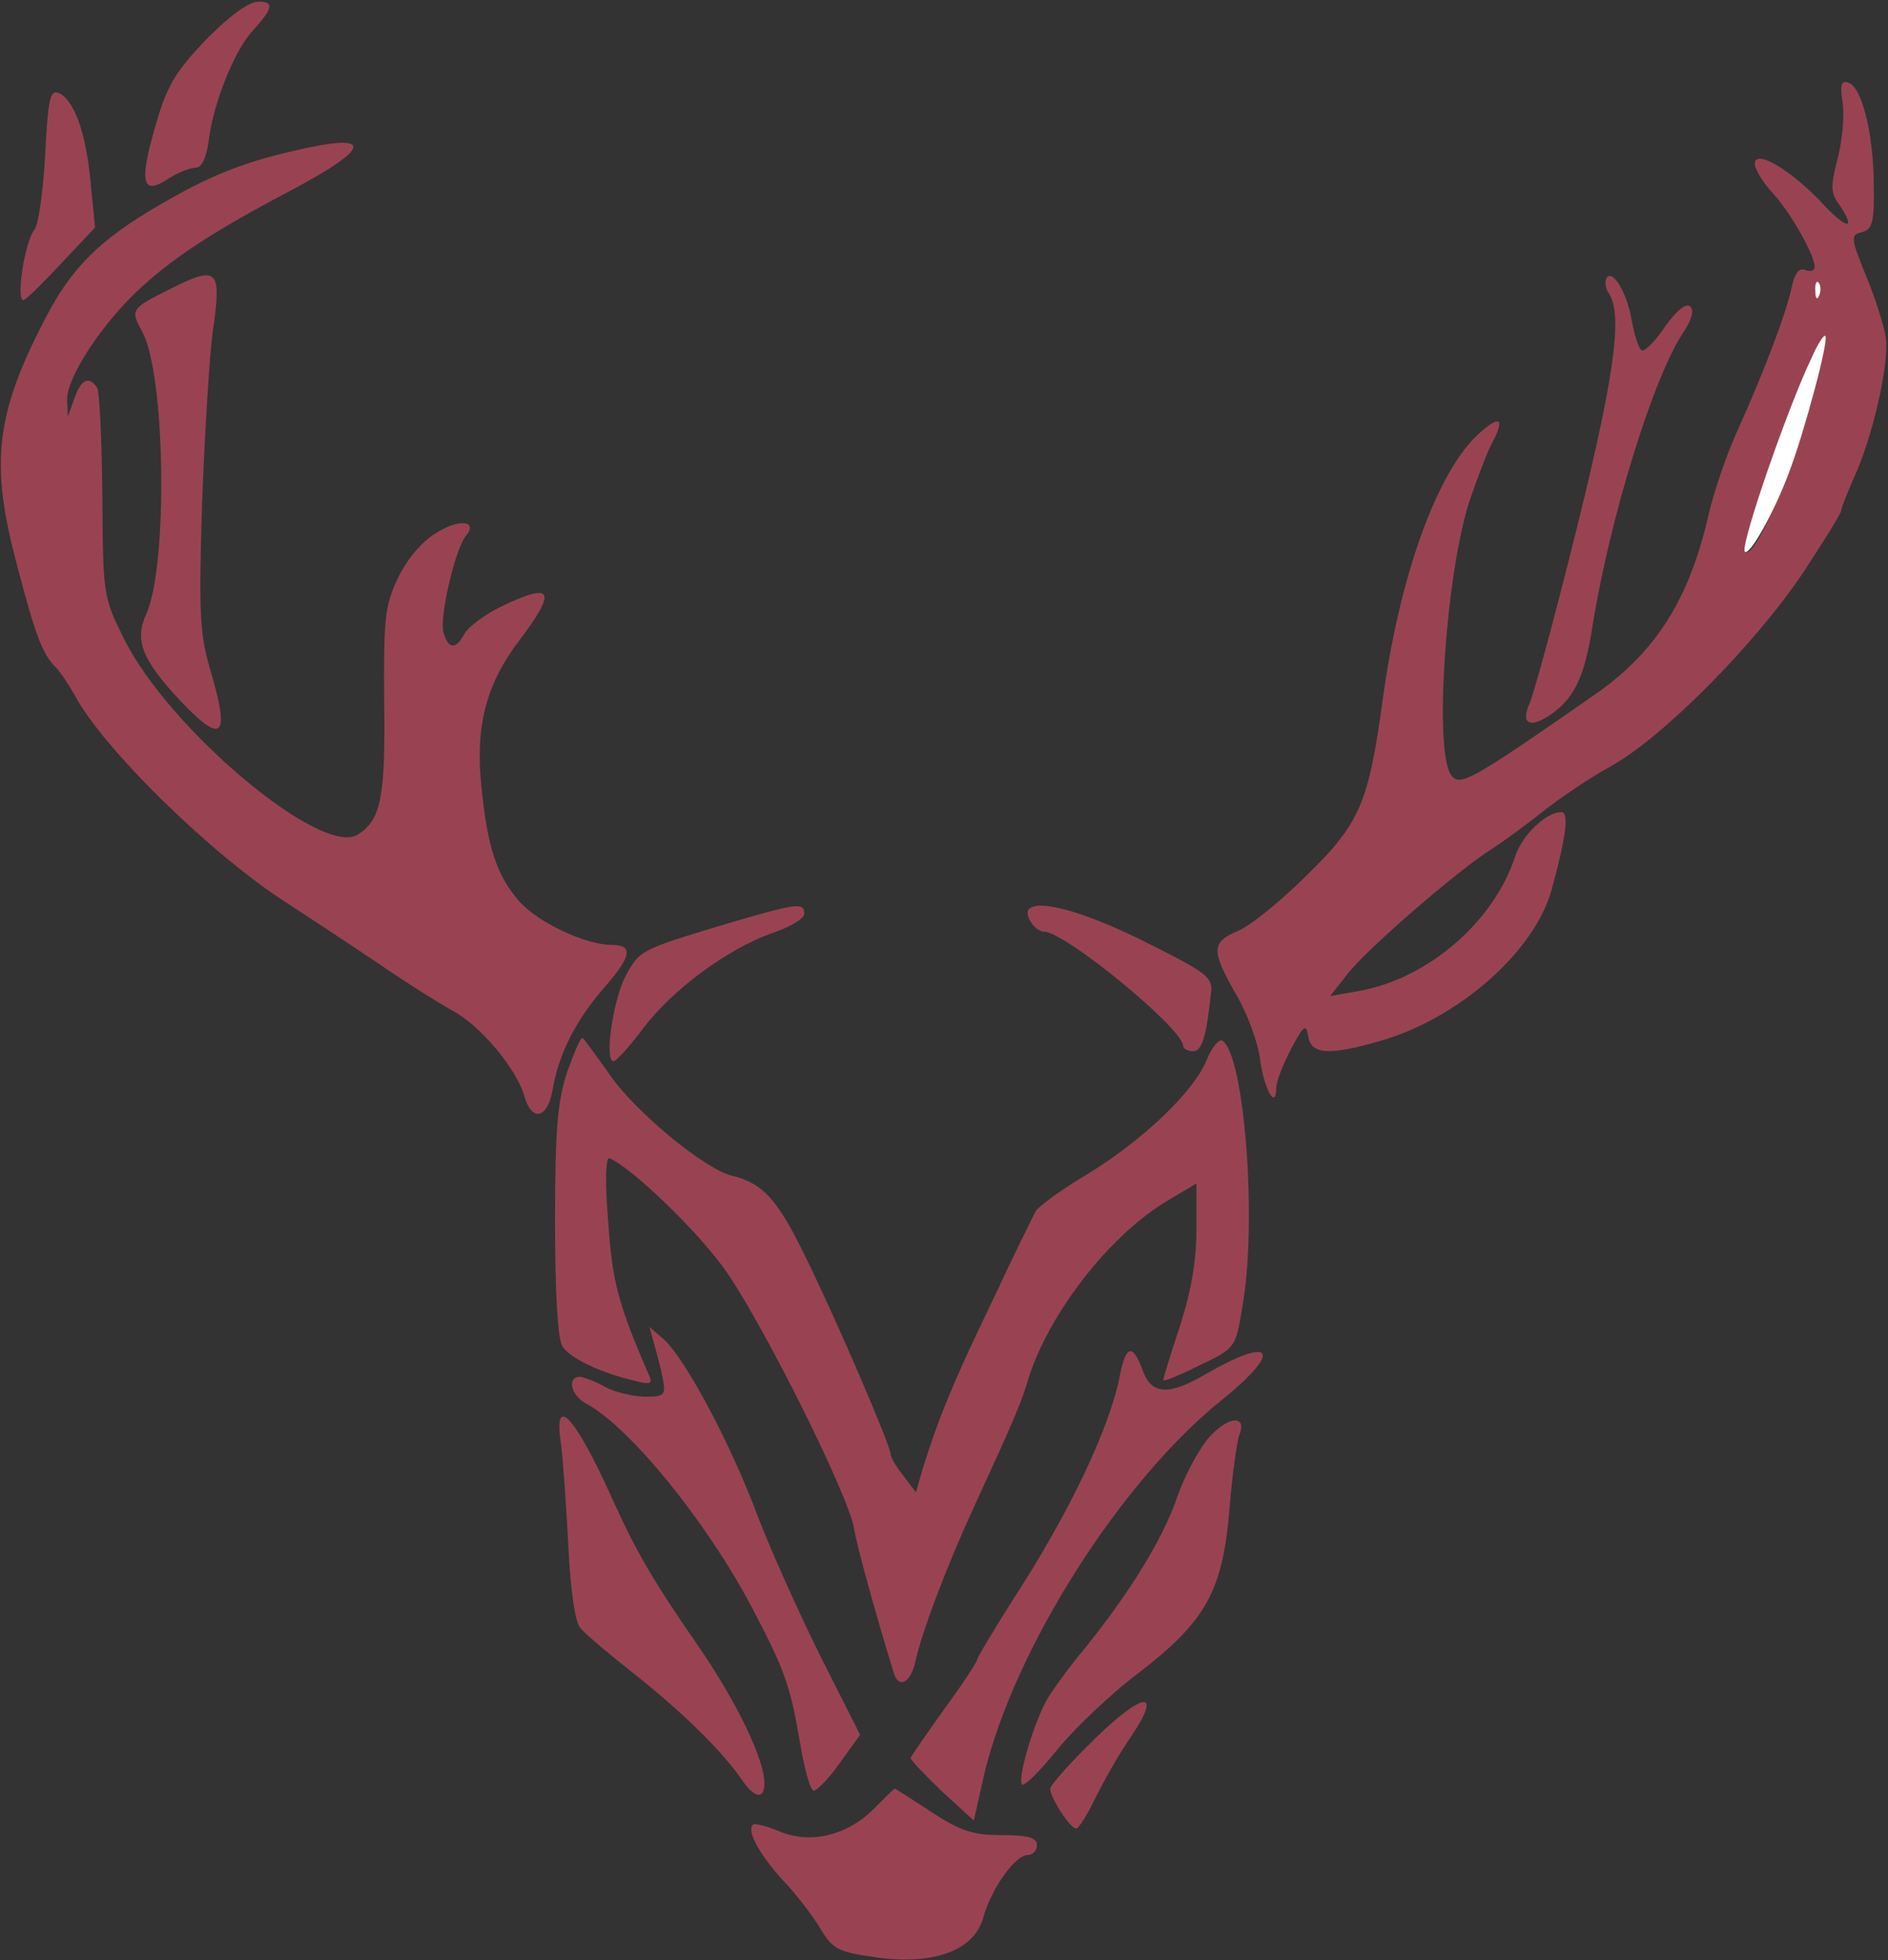 <svg width="944" height="980" viewBox="0 0 944 980" xmlns="http://www.w3.org/2000/svg"><rect x="0" y="0" width="944" height="980" fill="#333333" stroke="none"/><title>deer-horn-black-tattoo</title><g fill="none" fill-rule="evenodd"><g fill="#994352"><path d="M103.028 19.766c-15.62 16.605-19.608 22.915-25.59 44.17-7.977 27.565-6.315 34.207 6.979 25.24 4.653-2.988 10.635-5.313 13.294-5.313 3.323 0 5.65-4.982 6.979-15.941 2.659-17.934 12.63-42.51 21.27-52.141C136.596 4.157 137.26.836 129.284.836c-4.985 0-14.291 6.974-26.256 18.93zm818.244 31.218c.997 6.31 0 18.598-2.327 27.897-3.655 13.617-3.655 17.602.333 22.916 9.306 13.616 4.32 13.284-8.309-.333-15.62-16.605-33.567-27.232-33.567-19.594 0 2.657 3.988 9.3 8.64 14.28 8.974 9.632 21.271 31.219 21.271 37.197 0 1.992-1.994 2.657-4.653 1.66-3.323-1.328-5.317 1.66-6.979 9.3-2.659 12.287-13.294 40.849-27.585 72.399-5.318 11.956-11.3 29.89-13.626 39.853-9.638 42.842-26.588 69.742-57.497 90.997-62.481 43.506-67.134 45.831-71.455 39.853-8.64-11.956-2.659-100.628 9.306-137.16 3.988-11.624 8.973-24.908 11.632-29.558 6.315-12.288 2.991-13.284-8.309-2.657-20.273 19.595-38.552 71.071-46.86 132.18-6.98 51.144-11.3 61.44-37.889 87.343-12.961 12.953-28.582 25.573-34.564 27.898-13.294 5.645-13.294 9.963-.665 31.882 5.65 9.631 10.968 24.244 11.965 32.879 1.994 14.612 7.976 24.908 7.976 13.616 0-2.99 3.324-11.624 7.312-19.262 6.315-11.956 7.644-12.953 8.641-6.642 1.33 9.299 10.303 9.963 36.559 2.324 38.884-11.291 76.44-44.502 85.08-75.056 7.313-26.569 8.974-39.189 4.986-39.189-7.644 0-19.608 11.292-23.264 22.584-10.635 32.214-43.206 60.443-77.438 66.753l-14.955 2.657 8.64-10.96c8.974-11.955 55.835-52.473 72.453-62.768 5.65-3.653 16.617-11.624 24.926-18.266 8.309-6.642 23.93-17.27 34.897-23.247 25.923-14.613 71.455-60.444 95.716-96.644 10.303-15.609 18.944-29.557 18.944-30.886 0-1.328 2.991-8.634 6.315-16.273 9.638-20.923 17.947-58.119 15.953-70.407-.997-5.978-5.318-19.926-9.97-30.886-7.645-18.93-7.645-20.258-1.995-21.587 5.318-1.328 6.315-4.981 5.982-24.576-.332-25.572-5.982-47.823-12.629-50.148-3.656-1.328-4.32.996-2.991 9.631zm-11.632 96.643c-.997 2.657-1.994 1.661-1.994-1.992-.333-3.653.664-5.646 1.661-4.318.997.997 1.33 3.986.333 6.31zm-1.994 46.163c-10.303 39.853-30.577 87.013-35.23 82.031-2.658-2.325 21.27-71.735 33.235-96.643 2.992-6.975 6.315-11.956 6.98-11.292.664.664-1.662 12.288-4.985 25.904zM22.6 77.22c-.997 18.267-3.324 34.872-5.318 37.529-4.985 5.978-9.638 36.864-5.317 35.203 1.661-.664 10.302-9.299 19.276-18.93l16.285-17.27-2.327-23.58c-2.326-24.243-8.308-40.848-16.285-43.837-3.988-1.329-4.985 4.65-6.314 30.886zm123.634-1.66c-25.924 5.978-42.541 12.952-66.47 26.9-30.244 17.603-44.203 31.551-57.497 57.455-24.261 46.828-27.252 71.404-14.29 120.556 9.638 37.196 13.293 46.495 19.608 52.805 2.659 2.657 6.98 9.299 9.97 14.612 13.96 26.237 68.464 79.706 106.02 103.618 10.635 6.974 30.908 20.259 45.2 29.89 13.958 9.63 30.908 20.258 37.555 23.911 14.29 7.639 32.238 29.558 35.893 42.842 3.656 12.62 11.3 11.292 13.96-2.657 2.99-18.598 11.964-35.867 26.255-52.14 13.294-15.277 14.29-20.923 3.656-20.923-13.294 0-37.224-11.292-46.53-21.92-11.3-12.952-15.952-27.232-18.943-58.118-2.991-29.558 2.659-50.813 18.944-72.068 19.276-25.572 16.95-29.557-9.306-16.937-7.976 3.985-15.953 9.963-17.947 13.284-4.32 8.303-8.309 7.97-10.635-.664-1.994-7.638 5.982-41.846 11.3-48.156 6.314-7.638-3.656-8.634-14.956-1.328-6.98 3.985-14.623 13.284-18.944 22.251-6.647 13.949-7.312 19.927-6.98 62.104.666 48.156-1.66 59.116-13.293 66.422-17.947 11.292-94.055-52.473-116.655-97.64-10.635-21.255-10.635-22.251-10.967-71.735-.333-27.565-1.33-52.14-2.659-54.134-3.988-5.978-7.976-4.317-11.3 5.314l-3.323 9.3-.333-8.636C33.235 189.473 49.52 163.901 67.8 146.3c16.95-16.273 37.888-30.222 77.77-51.145 41.211-21.919 41.544-29.225.665-19.594z"/><path d="M84.084 144.97c-18.611 9.3-18.944 9.964-12.961 20.923 11.632 20.923 12.961 116.902 1.994 141.146-5.982 12.952-1.994 22.916 16.617 42.842 20.938 22.251 25.259 19.262 16.285-11.956-6.314-20.923-6.647-29.225-4.985-86.348 1.33-34.871 3.656-73.396 5.318-85.684 4.653-31.882 2.659-33.542-22.268-20.922zm719.204-5.977c-.997 1.992-.665 5.313 1.33 7.97 7.643 12.288 1.329 49.816-25.26 152.77-6.314 24.576-12.96 48.155-14.623 52.14-4.985 10.96 1.33 12.62 12.962 3.654 9.97-7.97 14.623-18.266 18.28-40.85 8.64-55.13 30.908-126.865 45.863-148.784 3.989-5.978 5.318-10.627 3.324-12.62-1.994-1.992-6.647 1.66-12.63 9.964-4.985 7.638-10.302 12.62-11.632 11.955-1.661-.996-3.655-7.638-4.985-14.612-2.326-14.281-9.638-26.237-12.63-21.587zM362.26 462.133c-42.872 12.953-42.54 12.953-49.852 26.569-5.982 12.288-10.303 41.846-5.65 41.846 1.33 0 7.977-7.307 14.956-16.606 14.623-19.262 41.876-39.52 64.476-47.491 8.973-2.99 15.952-7.307 15.952-9.631 0-5.978-3.655-5.314-39.881 5.313zm152.216-7.638c-2.658 2.657 2.992 11.292 7.645 11.292 10.302 0 69.46 48.487 69.46 57.122 0 1.329 2.327 2.657 4.986 2.657 4.32 0 6.647-6.974 8.973-29.558.997-7.306-2.659-9.963-30.576-23.911-30.576-15.61-55.502-22.916-60.488-17.602z"/><path d="M283.494 536.193c-4.653 14.281-5.982 28.23-5.982 74.06 0 35.536 1.329 58.784 3.655 62.769 3.656 5.978 19.609 13.616 37.556 17.602 5.982 1.66 7.644.996 5.982-2.657-15.62-35.868-18.611-47.16-20.606-77.381-1.661-19.595-1.329-32.215.665-31.55 11.632 4.98 46.197 38.524 59.158 57.786 19.941 29.558 60.82 111.92 63.147 127.53 1.661 9.63 10.635 42.177 19.94 72.399 2.327 7.306 7.977 4.65 10.303-4.65 3.656-16.937 17.283-52.14 30.577-80.702 17.282-37.528 22.6-49.816 25.59-59.78 9.639-33.542 41.212-74.391 70.79-91.66l13.96-8.304v22.916c0 15.609-2.66 31.218-8.31 48.488-4.652 13.948-8.308 26.236-8.308 26.9 0 .997 7.976-2.324 17.947-7.306 18.28-8.635 18.28-8.967 21.603-29.226 7.644-42.51.997-126.2-9.97-133.175-1.663-.996-5.318 3.321-7.977 9.964-6.647 15.94-31.906 39.852-59.49 56.79-12.962 7.638-24.262 15.941-25.924 18.598-1.33 2.657-11.632 23.247-22.267 46.163-19.277 39.853-26.588 58.119-34.232 82.695l-3.324 11.623-6.314-8.302c-3.324-4.318-6.315-8.967-6.315-10.628 0-4.317-26.588-66.09-41.876-97.307-14.623-30.222-21.603-38.193-37.888-42.178-13.959-3.653-49.188-32.879-61.485-51.477-6.647-9.299-12.296-17.27-12.961-17.27-.997 0-4.32 7.971-7.644 17.27z"/><path d="M327.032 671.693c1.329 4.65 3.323 12.288 4.32 17.27 1.662 8.635.997 9.299-9.306 9.299-6.314-.332-14.955-2.325-19.608-4.982-4.653-2.656-10.303-4.65-12.297-4.981-6.98 0-4.653 9.63 3.323 13.616 21.27 11.624 59.158 57.787 82.09 100.96 16.618 31.551 19.61 39.522 24.594 69.08 1.994 12.287 4.986 22.915 6.647 23.247 1.33.332 7.312-5.646 12.962-13.617l10.303-14.28-19.609-38.857c-10.635-21.255-24.926-53.137-31.573-70.407-13.294-35.867-36.226-78.71-46.861-88.34l-7.312-6.31 2.327 8.302zm232.976 15.609c-4.985 26.237-25.258 69.079-53.84 112.917-9.638 15.277-17.615 28.561-17.615 29.558 0 .996-7.311 12.288-16.617 24.908-8.974 12.62-16.618 23.58-16.618 24.244 0 .996 6.98 8.302 15.62 16.605l15.954 14.613 5.317-23.58c14.956-62.104 67.8-145.795 118.649-186.644 30.908-24.909 25.923-32.547-7.977-12.953-18.611 10.96-27.252 10.296-31.573-1.992-4.985-13.285-8.309-12.62-11.3 2.324zm-279.505 34.54c.997 7.97 2.658 30.886 3.656 50.812.997 21.255 3.323 38.525 5.982 41.181 1.994 2.657 14.623 13.285 27.252 23.248 23.597 18.598 44.535 39.189 53.841 53.137 5.982 8.635 10.968 9.631 10.968 1.329 0-11.956-13.627-40.185-32.238-67.418-22.6-32.547-31.574-47.824-42.873-72.732-19.609-43.838-30.577-55.462-26.588-29.557z"/><path d="M605.208 717.856c-5.318 5.646-12.63 19.263-16.618 30.554-6.647 19.927-23.596 47.824-46.529 76.053-6.979 8.303-14.623 18.93-17.614 23.58-6.98 10.96-16.285 42.177-13.294 44.17 1.33.664 8.973-6.974 17.282-17.27 8.309-10.295 26.588-27.897 41.211-38.856 33.568-25.905 41.876-40.85 45.2-83.027 1.33-16.274 3.656-32.215 4.653-35.204 4.32-10.295-4.653-10.295-14.291 0zM547.38 869.297c-12.298 11.956-22.268 23.248-22.268 24.909 0 4.649 9.97 19.926 12.961 19.926 1.33 0 5.65-6.974 9.97-15.941 4.321-8.635 11.965-22.251 17.615-30.222 15.62-23.248 6.315-22.583-18.279 1.328zM436.707 904.5c-13.294 13.285-31.906 17.603-47.194 10.96-6.314-2.656-12.297-3.985-12.961-3.32-3.324 2.988 2.658 14.28 14.623 27.564 6.98 7.307 15.62 18.598 19.276 24.908 5.982 9.964 8.974 11.292 27.585 13.949 28.582 3.985 48.856-3.321 53.508-19.594 3.989-14.613 15.953-31.55 22.268-31.55 2.659 0 4.653-2.325 4.653-4.982 0-3.654-4.32-4.982-17.615-4.982-14.29 0-20.605-1.993-35.229-11.624-9.638-6.31-17.947-11.623-18.279-11.623-.332 0-4.985 4.649-10.635 10.295z"/></g><path d="M907.646 145.635c0 3.653.997 4.65 1.994 1.992.997-2.324.664-5.313-.333-6.31-.997-1.328-1.994.665-1.661 4.318zm-1.995 33.543c-11.964 24.908-35.893 94.318-33.234 96.643 2.326 2.325 14.623-19.594 21.935-39.189 7.976-20.922 20.273-66.753 18.279-68.746-.665-.664-3.988 4.317-6.98 11.292z" fill="#FFF"/></g></svg>